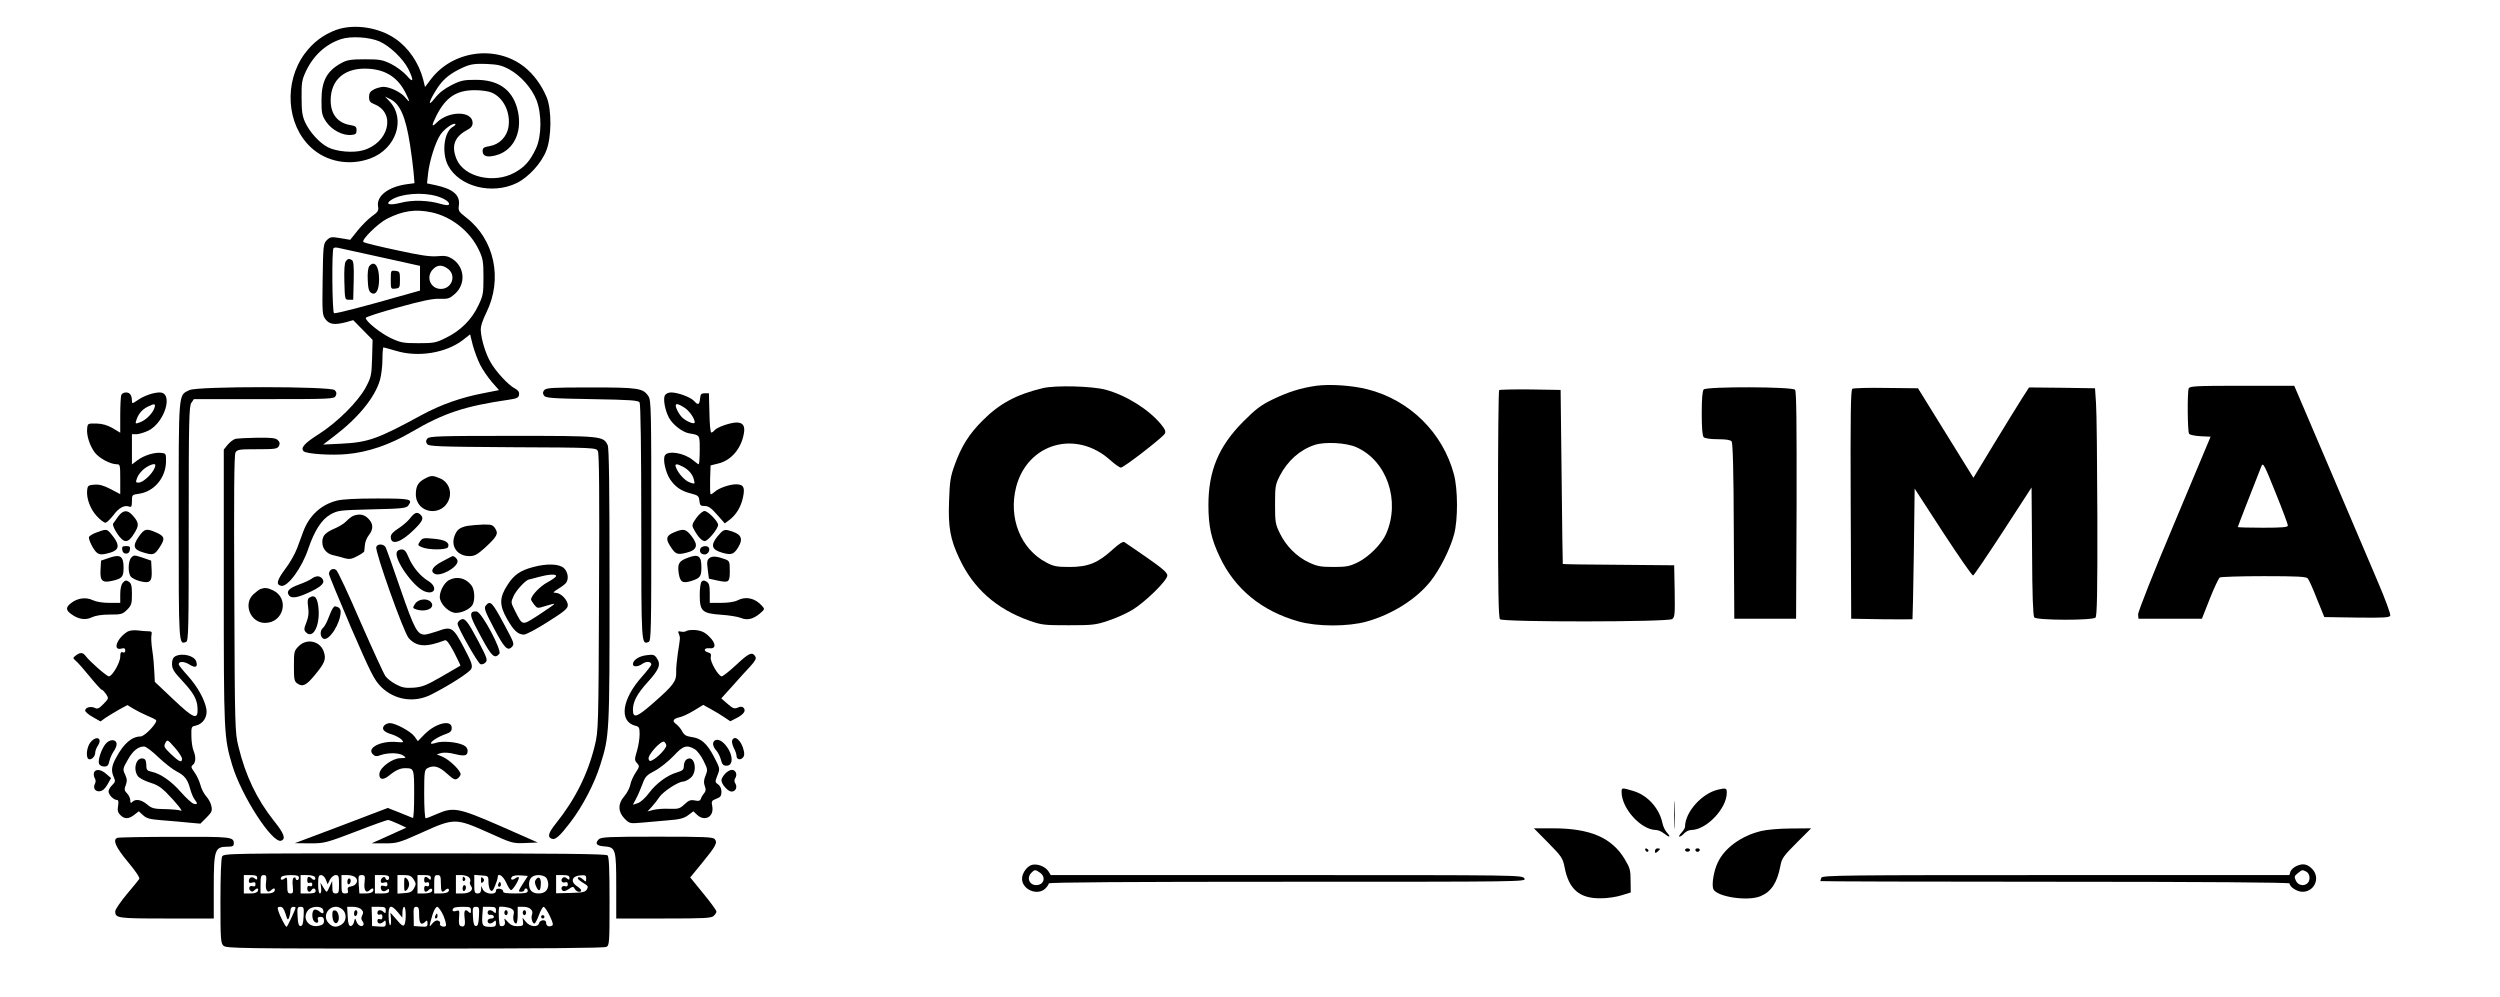 <?xml version="1.0" standalone="no"?>
<!DOCTYPE svg PUBLIC "-//W3C//DTD SVG 20010904//EN"
 "http://www.w3.org/TR/2001/REC-SVG-20010904/DTD/svg10.dtd">
<svg version="1.0" xmlns="http://www.w3.org/2000/svg"
 width="1497pt" height="597pt" viewBox="0 0 1497 597"
 preserveAspectRatio="xMidYMid meet">

<g transform="translate(0,597) scale(0.1,-0.1)"
fill="#000000" stroke="none">
<path d="M2013 5791 c-76 -28 -139 -75 -189 -143 -125 -171 -109 -423 37 -560
93 -87 231 -113 356 -67 155 57 215 236 115 343 l-27 28 33 -16 c58 -30 91
-105 117 -271 8 -49 17 -122 21 -161 l6 -71 -46 -6 c-113 -16 -184 -72 -172
-135 4 -23 -1 -32 -37 -57 -23 -17 -62 -56 -86 -86 l-44 -55 -59 10 c-54 9
-60 8 -81 -12 -21 -22 -22 -31 -25 -235 -3 -204 -2 -214 18 -240 24 -30 53
-34 123 -16 l42 12 58 -59 58 -59 -3 -110 c-3 -103 -6 -114 -38 -175 -46 -85
-170 -209 -282 -280 -85 -54 -110 -82 -90 -102 16 -16 166 -26 260 -17 124 11
256 56 382 130 200 117 322 157 590 196 46 7 56 12 58 30 2 16 -5 26 -25 37
-38 19 -113 100 -145 156 -29 49 -56 135 -59 190 -2 24 9 59 34 110 98 200 48
436 -121 567 -46 36 -49 40 -44 76 7 59 -36 96 -139 118 l-52 11 6 57 c8 75
43 187 73 233 22 35 80 76 91 65 2 -3 -4 -10 -15 -16 -53 -29 -69 -155 -29
-232 67 -127 263 -177 411 -105 71 35 148 119 177 194 32 79 33 243 3 318 -30
73 -78 139 -135 184 -169 133 -429 98 -560 -76 l-34 -45 -11 45 c-26 99 -87
190 -168 245 -99 68 -247 90 -353 52z m259 -69 c63 -28 141 -103 173 -165 35
-72 31 -88 -10 -39 -20 22 -61 53 -93 69 -51 25 -68 28 -157 28 -83 0 -107 -4
-140 -22 -87 -47 -120 -107 -120 -224 0 -77 3 -90 28 -128 33 -49 99 -84 150
-79 27 2 32 7 32 28 0 21 -6 26 -37 31 -75 12 -118 65 -118 147 0 129 89 201
233 190 102 -8 171 -55 216 -145 27 -54 27 -63 -1 -28 -25 32 -91 64 -131 65
-15 0 -41 -7 -57 -15 -23 -12 -30 -22 -30 -46 0 -25 6 -33 34 -44 129 -54 83
-232 -70 -275 -59 -17 -159 -8 -210 18 -51 26 -109 90 -137 150 -17 38 -21 67
-21 147 -1 88 2 107 25 156 45 97 120 165 212 195 58 19 170 12 229 -14z m777
-167 c69 -38 134 -111 163 -183 33 -85 32 -217 -3 -292 -35 -74 -67 -110 -128
-144 -125 -68 -303 -26 -347 81 -33 79 -13 134 64 175 23 12 32 24 32 42 0 73
-143 74 -215 2 -32 -32 -32 -19 -1 43 56 109 119 151 229 151 37 0 82 -6 100
-14 71 -29 115 -118 102 -205 -9 -59 -54 -106 -113 -116 -35 -6 -42 -10 -42
-30 0 -31 27 -39 80 -25 112 30 165 152 125 288 -33 109 -114 164 -245 164
-71 0 -89 -3 -145 -31 -45 -23 -76 -47 -101 -79 -44 -57 -38 -23 8 50 34 55
73 90 132 120 65 33 86 38 171 35 66 -3 89 -8 134 -32z m-432 -760 c49 -15 82
-39 69 -52 -3 -3 -24 -1 -47 6 -73 22 -169 25 -238 7 -70 -18 -98 -9 -58 17
58 38 186 48 274 22z m-35 -96 c121 -25 234 -115 286 -227 24 -50 27 -69 27
-162 0 -97 -2 -110 -31 -170 -39 -83 -106 -150 -192 -192 -62 -31 -74 -33
-167 -33 -91 0 -106 3 -166 31 -62 30 -149 100 -149 120 0 6 87 34 193 63 143
40 206 53 249 52 52 -2 60 1 94 31 65 60 56 162 -19 209 -26 16 -43 19 -87 15
-42 -4 -100 4 -245 36 -104 22 -194 44 -199 49 -14 12 88 112 141 139 95 48
170 59 265 39z m-302 -269 l235 -52 0 -74 0 -74 -50 -14 c-301 -86 -457 -126
-465 -121 -11 7 -14 377 -3 389 4 4 17 5 28 2 11 -2 126 -28 255 -56z m404
-71 c50 -40 21 -119 -44 -119 -62 0 -92 71 -48 117 27 29 57 29 92 2z m191
-573 c15 -30 47 -76 70 -103 l43 -49 -91 -18 c-133 -25 -258 -69 -372 -131
-266 -145 -321 -164 -485 -172 l-105 -5 68 52 c141 107 242 230 272 334 8 27
15 83 15 123 0 40 3 73 6 73 3 0 37 -10 76 -21 132 -40 298 -13 400 65 l43 34
16 -65 c10 -35 29 -88 44 -117z"/>
<path d="M2071 4406 c-8 -9 -11 -51 -9 -122 3 -109 3 -109 28 -109 l25 0 3
114 c2 85 -1 117 -10 123 -18 11 -24 10 -37 -6z"/>
<path d="M2211 4376 c-7 -9 -11 -41 -9 -82 2 -52 7 -69 21 -78 28 -17 47 17
47 82 0 79 -28 116 -59 78z"/>
<path d="M2340 4295 c0 -56 0 -56 28 -53 25 3 27 6 27 53 0 47 -2 50 -27 53
-28 3 -28 3 -28 -53z"/>
<path d="M7882 3660 c-92 -13 -166 -36 -262 -82 -70 -34 -100 -57 -175 -132
-148 -149 -209 -295 -209 -501 0 -126 17 -203 68 -310 91 -193 252 -324 471
-386 112 -32 297 -32 408 -1 153 43 296 133 382 240 56 70 119 195 142 282 24
88 23 271 -1 360 -67 250 -265 445 -518 509 -91 23 -223 32 -306 21z m240
-368 c183 -81 265 -321 178 -519 -27 -61 -104 -138 -169 -170 -49 -24 -68 -28
-146 -28 -77 0 -98 4 -147 27 -73 34 -137 98 -174 174 -27 55 -29 67 -29 174
0 106 2 119 28 170 47 91 121 157 210 186 61 20 190 13 249 -14z"/>
<path d="M6245 3646 c-159 -38 -261 -93 -363 -196 -79 -79 -125 -152 -165
-263 -26 -71 -30 -100 -34 -217 -6 -156 7 -229 61 -343 84 -181 223 -304 421
-374 74 -26 91 -27 235 -27 141 0 162 2 235 27 44 14 109 43 144 64 78 47 211
177 211 207 0 17 -30 43 -122 107 -68 47 -129 89 -136 93 -8 5 -33 -12 -70
-45 -87 -80 -147 -104 -257 -104 -78 0 -97 4 -140 27 -154 81 -228 267 -180
453 69 262 359 344 564 159 27 -24 55 -44 63 -44 17 0 246 177 262 202 8 13 4
25 -20 55 -72 89 -208 175 -332 209 -80 22 -300 28 -377 10z"/>
<path d="M13106 3644 c-9 -23 -7 -257 2 -271 4 -7 35 -13 68 -15 l61 -3 -218
-520 c-125 -296 -218 -531 -216 -545 l2 -25 190 0 190 0 47 119 c26 66 53 123
60 128 7 4 126 8 264 8 204 0 254 -3 263 -14 7 -8 32 -63 55 -123 l44 -108
195 -3 c162 -2 196 0 200 12 3 8 -31 101 -77 208 -45 106 -176 412 -290 681
l-208 487 -313 0 c-276 0 -314 -2 -319 -16z m594 -821 c0 -10 -35 -13 -150
-13 -82 0 -150 2 -150 4 0 4 82 214 142 366 9 22 18 5 84 -160 41 -101 74
-190 74 -197z"/>
<path d="M1134 3634 c-67 -33 -64 4 -64 -782 0 -749 0 -743 44 -726 15 6 16
69 16 708 0 619 2 704 16 724 l15 22 419 0 c404 0 420 1 430 19 7 15 6 23 -6
35 -23 23 -823 24 -870 0z"/>
<path d="M3259 3634 c-9 -11 -10 -20 -2 -32 9 -15 43 -18 287 -22 231 -4 278
-7 286 -20 6 -9 10 -292 10 -716 0 -741 0 -735 44 -718 15 6 16 70 16 725 0
661 -1 722 -17 746 -32 49 -60 53 -346 53 -229 0 -266 -2 -278 -16z"/>
<path d="M10202 3638 c-8 -8 -12 -54 -12 -143 0 -89 4 -135 12 -143 7 -7 41
-12 84 -12 48 0 75 -4 83 -13 7 -10 12 -171 13 -538 l3 -524 185 0 185 0 3
679 c1 493 -1 683 -9 692 -16 19 -529 20 -547 2z"/>
<path d="M11092 3642 c-10 -7 -12 -152 -10 -693 l3 -684 183 -3 c100 -1 183
-1 184 0 1 2 5 178 8 392 l5 390 170 -262 c94 -143 174 -260 180 -258 5 1 86
121 180 265 l170 262 3 -382 c1 -262 6 -386 13 -396 15 -18 349 -19 367 -1 9
9 12 155 11 603 -1 324 -4 631 -8 680 l-6 90 -197 3 -198 2 -43 -67 c-24 -38
-99 -159 -167 -271 l-123 -203 -33 53 c-18 29 -93 150 -166 268 l-133 215
-190 2 c-105 2 -196 -1 -203 -5z"/>
<path d="M8977 3634 c-4 -4 -7 -312 -7 -684 0 -512 3 -679 12 -688 18 -18
1007 -17 1031 1 16 11 17 30 15 167 l-3 155 -332 3 c-183 1 -334 3 -335 5 -1
1 -4 236 -7 522 l-6 520 -181 3 c-99 1 -183 -1 -187 -4z"/>
<path d="M726 3604 c-3 -9 -6 -63 -6 -120 l0 -105 -45 27 c-32 18 -61 27 -98
28 -51 1 -52 0 -55 -29 -5 -41 15 -103 45 -144 27 -35 92 -70 131 -71 21 0 22
-3 22 -89 l0 -90 -57 30 c-42 22 -68 29 -97 27 -37 -3 -41 -6 -44 -32 -6 -49
19 -116 58 -157 20 -22 43 -39 51 -39 8 0 29 21 48 45 33 45 67 63 96 51 12
-4 15 3 15 33 0 37 1 39 40 44 91 12 161 93 164 190 1 51 0 52 -29 55 -40 5
-103 -15 -142 -44 l-33 -25 0 90 0 91 27 0 c15 0 47 10 71 21 99 49 153 229
68 229 -36 0 -92 -19 -130 -45 -33 -23 -36 -23 -36 -6 0 34 -12 51 -35 51 -13
0 -26 -7 -29 -16z m199 -76 c-10 -33 -53 -75 -87 -87 -27 -10 -29 -9 -22 12
12 38 34 64 67 81 43 21 50 20 42 -6z m5 -343 c0 -35 -68 -105 -101 -105 -17
0 -18 3 -6 33 7 17 28 42 47 55 31 21 60 29 60 17z"/>
<path d="M3981 3602 c-11 -21 1 -88 24 -132 22 -42 81 -88 122 -95 65 -11 63
-8 63 -100 0 -47 -3 -85 -6 -85 -3 0 -19 11 -35 25 -52 43 -151 60 -168 27
-13 -24 5 -103 32 -143 31 -45 67 -70 124 -84 43 -11 48 -15 51 -44 3 -27 7
-31 32 -31 22 0 39 -12 74 -52 l46 -52 27 20 c41 31 70 78 82 136 13 60 4 78
-43 78 -39 -1 -102 -23 -125 -44 -10 -9 -21 -16 -25 -16 -4 0 -5 39 -4 86 l3
87 48 12 c76 19 135 88 151 178 9 46 -5 67 -43 67 -37 0 -117 -28 -132 -46 -6
-8 -15 -14 -20 -14 -5 0 -10 53 -11 118 l-3 117 -25 0 c-21 0 -26 -5 -28 -32
-4 -38 -12 -41 -36 -14 -21 23 -97 51 -137 51 -17 0 -32 -7 -38 -18z m116 -72
c29 -18 63 -65 63 -89 0 -16 -54 7 -78 32 -11 12 -25 34 -31 50 -13 33 0 36
46 7z m-9 -354 c36 -19 59 -45 67 -78 7 -27 7 -28 -24 -17 -31 11 -71 55 -84
92 -8 21 5 22 41 3z"/>
<path d="M2559 3344 c-9 -11 -10 -20 -2 -32 9 -15 56 -17 511 -20 493 -2 502
-3 512 -23 8 -14 10 -263 7 -847 -3 -804 -4 -829 -25 -915 -41 -170 -118 -324
-231 -465 -48 -60 -55 -84 -26 -95 20 -8 49 18 112 101 73 96 143 231 177 340
56 177 56 186 56 1073 0 590 -3 825 -11 843 -26 55 -33 56 -572 56 -439 0
-496 -2 -508 -16z"/>
<path d="M1413 3343 c-12 -2 -34 -18 -48 -34 l-25 -31 0 -822 c0 -877 1 -901
50 -1066 55 -185 242 -474 294 -454 29 11 17 43 -44 119 -103 130 -170 271
-212 444 -21 83 -22 114 -25 913 -3 586 -1 833 7 848 10 18 20 20 130 20 108
0 120 2 130 19 7 15 6 23 -6 35 -12 13 -37 16 -122 15 -59 -1 -117 -4 -129 -6z"/>
<path d="M2546 3105 c-42 -22 -55 -44 -56 -93 -1 -119 162 -142 200 -28 16 49
-8 102 -54 121 -44 19 -54 19 -90 0z"/>
<path d="M2016 2972 c-94 -24 -165 -90 -200 -185 -9 -23 -25 -68 -37 -100 -12
-32 -43 -88 -71 -124 -50 -67 -57 -95 -24 -101 39 -8 124 108 162 222 37 109
80 176 134 206 43 24 54 25 248 30 183 4 205 7 217 23 28 39 13 42 -186 42
-125 0 -209 -4 -243 -13z"/>
<path d="M708 2878 c-13 -18 -27 -38 -31 -44 -4 -6 7 -32 24 -58 41 -61 65
-61 102 -1 31 49 30 65 -8 108 -32 36 -57 34 -87 -5z"/>
<path d="M4170 2869 c-25 -35 -28 -45 -18 -63 24 -47 50 -76 68 -76 19 0 80
74 80 97 0 21 -61 83 -81 83 -11 0 -32 -18 -49 -41z"/>
<path d="M2456 2867 c-14 -18 -45 -45 -70 -61 -32 -20 -46 -36 -46 -51 0 -54
62 -34 142 46 50 50 57 66 36 87 -19 19 -35 14 -62 -21z"/>
<path d="M2115 2881 c-11 -5 -29 -19 -40 -31 -11 -12 -40 -31 -65 -42 -63 -27
-80 -45 -80 -85 0 -39 27 -70 67 -78 16 -3 44 -11 64 -17 30 -8 42 -7 77 11
23 12 42 25 43 29 1 4 2 21 4 39 1 17 12 44 24 59 28 35 27 69 -4 99 -24 25
-54 30 -90 16z"/>
<path d="M2798 2821 c-47 -10 -64 -24 -78 -65 -20 -63 22 -116 91 -116 31 0
47 9 94 51 72 67 81 83 60 115 -14 21 -22 24 -73 23 -31 -1 -74 -5 -94 -8z"/>
<path d="M582 2783 c-24 -8 -46 -21 -49 -29 -3 -8 7 -34 21 -59 29 -49 42 -53
107 -34 50 15 56 42 22 89 -43 56 -40 55 -101 33z"/>
<path d="M830 2755 c-37 -54 -31 -76 28 -93 59 -18 67 -15 96 28 36 54 33 68
-16 90 -62 28 -73 25 -108 -25z"/>
<path d="M4038 2783 c-47 -19 -53 -37 -28 -78 34 -54 43 -59 99 -45 66 16 75
45 31 101 -34 42 -46 45 -102 22z"/>
<path d="M4297 2759 c-44 -54 -36 -81 29 -99 53 -15 68 -10 94 32 34 56 18 83
-61 103 -22 5 -32 0 -62 -36z"/>
<path d="M2515 2728 c-15 -22 -14 -24 12 -35 40 -17 149 -17 156 1 11 27 -17
44 -85 50 -62 6 -68 5 -83 -16z"/>
<path d="M2253 2695 c-9 -25 165 -515 195 -547 48 -52 104 -55 216 -12 10 4
26 -18 55 -72 22 -43 39 -79 38 -80 -1 0 -51 -30 -112 -65 -95 -55 -118 -63
-170 -67 -49 -3 -68 1 -104 20 -25 13 -53 35 -63 49 -10 14 -77 160 -149 324
-71 165 -137 306 -146 312 -19 14 -43 1 -43 -24 0 -8 60 -152 132 -321 119
-274 138 -312 179 -354 80 -80 199 -99 301 -47 109 55 230 133 240 154 9 20 2
39 -43 125 -65 124 -76 131 -157 101 -33 -11 -68 -21 -79 -21 -44 0 -62 33
-144 270 -44 129 -85 243 -90 253 -12 21 -48 22 -56 2z"/>
<path d="M732 2678 c2 -15 10 -23 23 -23 13 0 21 8 23 23 3 18 -1 22 -23 22
-22 0 -26 -4 -23 -22z"/>
<path d="M4194 2685 c-8 -19 3 -35 26 -35 19 0 34 25 24 41 -8 14 -44 10 -50
-6z"/>
<path d="M2376 2664 c-17 -44 98 -206 164 -234 63 -26 84 23 26 60 -49 29 -95
85 -119 142 -15 37 -25 48 -42 48 -13 0 -26 -7 -29 -16z"/>
<path d="M655 2630 l-50 -17 -3 -54 c-4 -67 10 -81 70 -67 59 13 68 24 68 78
0 69 -19 83 -85 60z"/>
<path d="M786 2631 c-19 -21 -21 -91 -3 -113 6 -9 31 -22 55 -28 61 -16 74 -3
70 68 l-3 55 -52 18 c-49 16 -52 16 -67 0z"/>
<path d="M4121 2631 c-56 -20 -65 -36 -57 -93 8 -54 24 -63 75 -47 54 17 61
27 61 83 0 67 -18 80 -79 57z"/>
<path d="M2648 2608 c-56 -29 -74 -57 -47 -73 33 -21 139 36 139 75 0 14 -24
35 -33 29 -1 -1 -28 -14 -59 -31z"/>
<path d="M4248 2628 c-14 -11 -16 -23 -10 -68 l7 -55 50 -11 c70 -15 75 -11
75 57 0 56 -2 60 -27 70 -49 18 -78 21 -95 7z"/>
<path d="M3191 2574 c-76 -20 -114 -47 -151 -105 -50 -76 -51 -122 -5 -203 40
-71 66 -96 103 -96 12 0 76 34 142 76 100 63 120 80 120 100 0 31 -42 74 -72
74 -20 1 -17 4 16 25 21 13 43 29 47 37 16 24 9 64 -14 86 -28 26 -102 29
-186 6z m139 -53 c0 -6 -23 -22 -52 -38 -45 -24 -98 -80 -98 -103 0 -4 9 -18
19 -31 19 -23 19 -23 70 -7 28 9 51 14 51 12 0 -3 -42 -32 -92 -65 -105 -67
-97 -69 -145 25 -24 48 -25 49 -7 88 16 35 74 97 92 98 4 1 30 7 57 15 59 16
105 19 105 6z"/>
<path d="M1865 2504 c-11 -8 -45 -24 -77 -35 -60 -22 -76 -42 -56 -66 16 -19
56 -11 134 27 65 32 82 53 63 76 -15 18 -39 17 -64 -2z"/>
<path d="M2690 2497 c-33 -16 -64 -80 -55 -114 10 -40 58 -83 95 -83 38 0 86
24 100 49 16 30 12 94 -8 117 -34 43 -85 55 -132 31z"/>
<path d="M736 2481 c-10 -11 -16 -36 -16 -69 l0 -52 -65 0 c-39 0 -78 6 -99
16 -41 20 -92 13 -130 -17 -34 -26 -33 -43 3 -68 42 -30 84 -36 122 -17 21 10
58 16 106 16 69 0 77 2 104 29 26 26 29 36 29 93 0 51 -4 65 -19 75 -15 10
-22 9 -35 -6z"/>
<path d="M4201 2487 c-6 -6 -11 -41 -11 -78 0 -99 14 -112 127 -120 48 -3 102
-12 119 -19 38 -16 73 -8 114 26 30 26 30 27 13 46 -42 47 -97 59 -147 33 -17
-9 -56 -15 -97 -15 l-69 0 0 58 c0 45 -4 60 -19 69 -14 9 -21 9 -30 0z"/>
<path d="M1560 2443 c-8 -3 -27 -17 -42 -31 -64 -59 -18 -172 69 -172 112 0
148 147 48 195 -34 16 -49 17 -75 8z"/>
<path d="M1852 2391 c-10 -6 -12 -21 -7 -55 5 -34 3 -59 -10 -92 -16 -41 -16
-47 -2 -61 40 -40 81 35 75 135 -5 72 -22 95 -56 73z"/>
<path d="M2486 2355 c-15 -23 -15 -26 0 -32 60 -23 124 5 95 41 -22 26 -76 20
-95 -9z"/>
<path d="M2909 2344 c-12 -14 -6 -32 46 -131 64 -122 83 -143 109 -118 18 19
17 21 -52 149 -65 121 -77 132 -103 100z"/>
<path d="M1993 2328 c-5 -7 -17 -34 -27 -60 -9 -25 -24 -52 -32 -58 -20 -17
-18 -56 4 -65 34 -13 102 94 102 163 0 11 -7 23 -16 26 -21 8 -20 8 -31 -6z"/>
<path d="M2827 2304 c-14 -15 -6 -38 55 -150 62 -115 80 -132 108 -99 17 20
-105 249 -135 253 -12 2 -24 0 -28 -4z"/>
<path d="M2758 2259 c-10 -6 -18 -16 -18 -24 0 -23 121 -236 137 -242 8 -3 22
1 30 10 14 14 10 26 -41 124 -67 126 -83 146 -108 132z"/>
<path d="M764 2188 c-63 -38 -92 -115 -38 -102 18 5 24 2 24 -11 0 -11 -5 -15
-15 -11 -11 4 -15 -2 -15 -26 0 -35 -48 -118 -68 -118 -13 0 -115 89 -140 123
-16 21 -32 22 -58 2 -19 -15 -19 -15 1 -33 11 -9 49 -52 83 -94 35 -43 67 -78
71 -78 5 0 16 -12 26 -26 17 -26 16 -27 -16 -60 -26 -27 -36 -31 -51 -23 -23
12 -58 3 -58 -16 0 -7 21 -25 46 -39 l46 -26 30 22 c17 11 53 33 81 49 l50 27
36 -22 c20 -12 56 -30 81 -41 25 -10 49 -22 54 -26 14 -12 -66 -98 -92 -99
-52 0 -101 -42 -145 -124 -30 -53 -33 -82 -15 -121 10 -22 8 -28 -10 -46 -12
-11 -22 -28 -22 -38 0 -20 30 -51 50 -51 9 0 11 -10 7 -36 -5 -27 -1 -40 14
-55 25 -25 50 -24 83 2 l27 21 25 -23 c22 -20 40 -25 117 -31 51 -4 122 -10
159 -14 l68 -6 36 36 c31 31 36 41 30 68 -3 18 -17 44 -30 58 -13 14 -30 45
-36 70 -7 25 -23 59 -36 76 -20 28 -22 34 -9 44 18 15 19 49 3 87 -6 15 -12
54 -12 85 -1 55 0 58 26 63 44 10 71 52 64 98 -10 58 -53 135 -112 201 -30 33
-54 63 -54 68 0 19 32 19 64 -1 36 -23 52 -16 41 18 -11 35 -84 53 -126 31
-13 -8 -19 -21 -19 -46 0 -28 10 -46 59 -98 71 -76 92 -114 94 -169 3 -71 -23
-61 -147 57 l-109 103 -3 59 c-1 32 -6 91 -12 129 -6 39 -8 80 -5 92 4 19 1
23 -18 23 -13 0 -42 2 -64 5 -23 3 -49 0 -61 -7z m326 -760 c0 -28 -16 -21
-66 26 -41 40 -45 46 -34 67 12 22 13 22 56 -27 24 -27 43 -57 44 -66z m-142
8 c37 -35 86 -73 109 -85 48 -24 67 -48 82 -106 6 -22 17 -49 25 -60 21 -27
20 -34 -4 -28 -11 3 -45 34 -76 69 -58 67 -124 112 -177 123 -27 6 -31 11 -31
41 -1 26 -6 36 -20 38 -40 8 -61 -62 -31 -105 9 -12 39 -28 70 -38 39 -11 68
-28 98 -58 63 -64 108 -120 89 -111 -9 4 -51 8 -93 9 -67 1 -80 4 -108 28 -35
29 -69 35 -89 15 -9 -9 -12 -7 -12 10 0 12 -9 31 -19 41 -17 17 -18 24 -8 50
9 24 8 37 -4 63 -15 32 -14 35 16 88 30 54 62 80 98 80 11 0 49 -29 85 -64z"/>
<path d="M4111 2192 c-7 -5 -22 -7 -34 -4 -17 4 -19 2 -12 -14 9 -23 9 -20 -6
-114 -6 -41 -11 -93 -10 -115 2 -54 -16 -78 -132 -180 -103 -91 -127 -100
-127 -45 0 49 26 97 89 166 67 74 80 105 55 141 -14 22 -21 25 -60 20 -46 -5
-84 -29 -84 -54 0 -18 31 -17 58 3 23 16 52 13 52 -5 0 -6 -25 -38 -55 -72
-122 -136 -140 -270 -40 -295 22 -5 25 -11 25 -51 0 -25 -7 -70 -16 -100 -15
-50 -15 -56 1 -73 15 -17 15 -21 -9 -57 -14 -21 -29 -54 -32 -73 -4 -19 -20
-50 -36 -68 -39 -45 -38 -93 2 -134 30 -30 32 -30 103 -24 40 4 111 10 159 14
68 5 93 12 118 30 l32 24 22 -21 c46 -43 103 -12 91 51 -6 30 -4 34 24 45 25
9 31 17 31 42 0 18 -7 35 -20 44 -19 13 -19 16 -4 54 16 41 16 41 -21 112 -42
80 -77 111 -136 118 -31 5 -43 12 -54 34 -8 15 -24 34 -36 43 -26 18 -19 32
20 41 16 3 55 21 86 40 l56 34 47 -26 c26 -14 62 -36 81 -49 l34 -23 39 20
c42 22 57 44 40 61 -8 8 -18 8 -34 1 -20 -9 -29 -6 -61 22 l-38 33 66 73 c36
41 84 94 107 118 31 34 38 48 31 60 -19 30 -38 21 -113 -49 -41 -38 -81 -70
-88 -70 -20 0 -72 90 -66 115 4 17 0 24 -15 28 -31 8 -26 29 7 25 41 -5 41 30
-2 71 -25 25 -46 34 -78 38 -23 2 -49 0 -57 -5z m-121 -686 c-1 -16 -40 -60
-72 -81 -25 -15 -28 -16 -34 -1 -9 23 77 117 94 104 6 -6 12 -16 12 -22z m170
-22 c15 -9 39 -41 53 -70 25 -50 25 -55 12 -88 -11 -26 -12 -42 -5 -62 8 -20
7 -31 -3 -43 -8 -9 -17 -24 -20 -33 -5 -14 -13 -16 -37 -11 -25 5 -37 0 -61
-23 -28 -26 -36 -29 -92 -27 -34 2 -77 -2 -96 -7 l-34 -9 25 27 c14 15 35 42
47 60 23 33 113 92 142 92 9 0 28 9 43 21 47 37 26 143 -22 112 -10 -6 -17
-23 -17 -38 0 -24 -6 -29 -41 -40 -59 -17 -126 -67 -168 -124 -21 -28 -49 -54
-66 -60 l-30 -10 19 37 c11 20 28 60 38 87 16 44 25 54 75 80 32 17 81 57 111
88 57 62 79 69 127 41z"/>
<path d="M1789 2101 c-28 -28 -29 -33 -29 -120 0 -79 2 -92 21 -104 31 -22 54
-11 105 52 59 71 68 94 53 138 -21 64 -101 83 -150 34z"/>
<path d="M2300 1625 c-17 -21 -1 -39 48 -53 21 -7 46 -20 56 -30 16 -18 15
-19 -31 -15 -93 8 -178 -36 -141 -73 14 -14 22 -15 49 -5 45 15 111 14 135 -4
18 -13 17 -14 -18 -15 -47 0 -122 -54 -126 -92 -4 -36 21 -42 55 -14 39 32 68
46 97 46 56 0 56 0 56 -157 0 -80 -3 -143 -8 -141 -4 2 -39 16 -79 32 l-71 28
-278 -106 -279 -105 90 -1 c88 0 95 2 274 70 100 39 188 70 194 70 7 0 34 -11
61 -23 l49 -23 -104 -47 -104 -47 79 0 c75 0 84 3 223 65 193 87 201 87 396 0
143 -65 148 -66 222 -63 l75 3 -222 98 c-255 111 -283 116 -384 72 -31 -14
-60 -25 -65 -25 -5 0 -9 65 -9 145 0 132 2 145 19 155 38 20 70 11 117 -32 37
-34 49 -40 62 -31 9 5 18 17 20 25 4 20 -64 87 -107 106 l-36 15 28 8 c17 4
49 2 79 -6 61 -15 78 -11 78 19 0 15 -9 27 -27 35 -41 19 -126 25 -162 13 -17
-6 -31 -7 -31 -3 0 12 45 40 88 55 29 10 37 18 37 37 0 52 -94 30 -161 -36
l-42 -43 -20 28 c-23 31 -114 80 -148 80 -12 0 -27 -7 -34 -15z"/>
<path d="M541 1524 c-22 -28 -28 -88 -11 -99 15 -9 40 14 40 37 0 10 7 30 16
43 30 46 -10 63 -45 19z"/>
<path d="M4384 1536 c-3 -8 2 -28 10 -45 9 -16 16 -37 16 -45 0 -22 19 -30 36
-15 10 9 13 21 8 43 -13 61 -56 99 -70 62z"/>
<path d="M631 1514 c-25 -32 -46 -97 -38 -118 4 -9 17 -16 31 -16 19 0 26 7
31 33 4 17 16 44 27 60 11 15 18 35 16 45 -5 28 -43 26 -67 -4z"/>
<path d="M4277 1533 c-13 -12 -7 -36 12 -57 11 -12 23 -37 28 -56 7 -28 14
-35 34 -35 43 0 39 70 -7 124 -24 29 -52 39 -67 24z"/>
<path d="M563 1344 c-3 -9 -1 -24 4 -33 7 -11 7 -23 2 -33 -14 -26 0 -49 28
-46 17 2 32 15 47 41 l21 38 -28 24 c-32 29 -65 32 -74 9z"/>
<path d="M4342 1337 c-12 -13 -22 -30 -22 -39 0 -24 39 -68 61 -68 24 0 36 27
22 49 -7 11 -7 21 0 32 14 22 2 49 -21 49 -10 0 -28 -10 -40 -23z"/>
<path d="M9710 1228 c0 -99 116 -227 206 -228 12 0 33 -9 47 -20 34 -27 45
-25 20 3 -12 12 -24 38 -28 57 -19 91 -90 169 -176 194 -67 20 -69 20 -69 -6z"/>
<path d="M10285 1241 c-97 -24 -195 -135 -195 -222 0 -7 -10 -23 -22 -36 -12
-13 -17 -23 -11 -23 5 0 18 9 28 20 10 11 29 20 42 20 90 0 213 128 213 223 0
28 -5 30 -55 18z"/>
<path d="M10024 1090 c0 -74 1 -105 3 -67 2 37 2 97 0 135 -2 37 -3 6 -3 -68z"/>
<path d="M9271 923 c81 -82 87 -92 98 -147 25 -131 89 -187 217 -185 38 0 94
8 124 18 l55 17 -1 71 c0 62 -4 77 -35 128 -77 129 -207 185 -429 185 l-115 0
86 -87z"/>
<path d="M10546 994 c-119 -29 -219 -101 -260 -189 -24 -49 -37 -131 -27 -158
18 -47 208 -76 284 -43 64 27 99 81 118 181 8 45 19 60 97 138 l87 87 -120 -1
c-66 0 -146 -7 -179 -15z"/>
<path d="M703 953 c-30 -11 -11 -55 62 -143 47 -56 73 -95 69 -103 -4 -6 -38
-49 -76 -93 -37 -45 -68 -90 -68 -101 0 -41 12 -43 307 -43 l283 0 0 186 c0
226 6 244 83 244 29 0 37 4 37 18 0 41 -11 42 -354 41 -182 0 -337 -3 -343 -6z"/>
<path d="M3585 944 c-24 -25 -13 -39 33 -42 69 -5 72 -16 72 -239 l0 -193 284
0 c245 0 287 2 300 16 9 8 16 20 16 26 0 6 -35 55 -79 108 l-78 96 69 84 c84
103 96 124 78 145 -11 13 -59 15 -346 15 -293 0 -334 -2 -349 -16z"/>
<path d="M9852 881 c4 -13 18 -16 19 -4 0 4 -5 9 -11 12 -7 2 -11 -2 -8 -8z"/>
<path d="M9910 874 c0 -14 3 -14 15 -4 8 7 15 14 15 16 0 2 -7 4 -15 4 -8 0
-15 -7 -15 -16z"/>
<path d="M10090 880 c0 -5 7 -10 15 -10 8 0 15 5 15 10 0 6 -7 10 -15 10 -8 0
-15 -4 -15 -10z"/>
<path d="M10152 879 c2 -6 8 -10 13 -10 5 0 11 4 13 10 2 6 -4 11 -13 11 -9 0
-15 -5 -13 -11z"/>
<path d="M1330 841 c-6 -12 -10 -116 -10 -269 0 -228 2 -250 18 -265 17 -16
111 -17 1146 -17 758 0 1134 3 1147 10 18 10 19 24 19 273 0 191 -3 266 -12
275 -9 9 -279 12 -1155 12 -1119 0 -1143 0 -1153 -19z m210 -127 c0 -13 -3
-14 -15 -4 -17 14 -35 5 -35 -16 0 -11 6 -13 20 -9 15 5 20 2 20 -10 0 -11 -5
-15 -15 -12 -19 8 -31 -11 -16 -26 8 -8 14 -8 23 1 17 17 29 15 22 -3 -4 -10
-20 -15 -45 -15 l-39 0 0 55 0 55 40 0 c30 0 40 -4 40 -16z m53 -28 c-6 -45 9
-68 30 -47 16 16 27 14 21 -4 -4 -10 -20 -15 -45 -15 l-39 0 0 55 c0 47 3 55
19 55 16 0 18 -6 14 -44z m197 29 c0 -8 -4 -15 -10 -15 -5 0 -10 5 -10 11 0 5
-5 7 -11 3 -7 -4 -9 -24 -6 -50 4 -38 2 -44 -14 -44 -16 0 -19 8 -19 51 0 45
-2 50 -15 39 -17 -14 -31 -8 -20 9 3 6 28 11 56 11 37 0 49 -4 49 -15z m95 4
c10 -16 -4 -24 -17 -11 -18 18 -28 15 -28 -9 0 -15 5 -19 15 -15 9 3 15 0 15
-10 0 -10 -6 -14 -15 -10 -10 4 -15 -1 -15 -14 0 -21 15 -27 25 -10 9 15 25
12 25 -5 0 -11 -12 -15 -45 -15 l-45 0 0 55 0 55 39 0 c22 0 43 -5 46 -11z
m66 -16 l11 -28 14 28 c8 15 23 27 34 27 18 0 20 -7 20 -55 0 -48 -2 -55 -20
-55 -16 0 -20 7 -20 38 l-1 37 -14 -32 c-8 -18 -16 -33 -19 -33 -3 0 -12 12
-21 28 l-16 27 4 -32 c2 -19 -1 -33 -7 -33 -7 0 -11 22 -11 55 0 46 3 55 18
55 10 0 22 -12 28 -27z m180 11 c17 -20 1 -48 -30 -52 -17 -3 -22 -9 -18 -23
4 -14 0 -19 -16 -19 -20 0 -22 5 -22 55 l0 55 36 0 c21 0 42 -7 50 -16z m52
-28 c-6 -45 9 -68 30 -47 16 16 27 14 21 -4 -4 -10 -20 -15 -44 -15 l-38 0 -4
55 c-3 51 -1 55 18 55 19 0 21 -4 17 -44z m147 29 c0 -18 -17 -20 -22 -3 -5
15 -28 1 -28 -18 0 -11 6 -13 20 -9 14 5 20 2 20 -10 0 -12 -6 -15 -20 -10
-14 4 -20 2 -20 -9 0 -21 18 -30 35 -16 12 10 15 9 15 -4 0 -12 -10 -16 -42
-16 l-43 0 0 55 0 55 43 0 c31 0 42 -4 42 -15z m147 -11 c15 -24 15 -29 2 -53
-12 -21 -23 -27 -57 -29 l-42 -3 0 55 0 56 40 0 c32 0 43 -5 57 -26z m103 9
c0 -13 -3 -14 -12 -5 -18 18 -28 15 -28 -8 0 -13 5 -18 15 -14 10 4 15 0 15
-11 0 -11 -5 -15 -15 -11 -10 4 -15 -1 -15 -14 0 -23 10 -26 28 -8 13 13 27 5
17 -11 -3 -6 -24 -11 -46 -11 l-39 0 0 55 0 55 40 0 c31 0 40 -4 40 -17z m60
-33 c0 -51 6 -60 28 -38 13 13 27 5 17 -11 -3 -6 -24 -11 -46 -11 l-39 0 0 55
c0 48 2 55 20 55 17 0 20 -7 20 -50z m170 35 c6 -8 9 -19 5 -25 -4 -6 -1 -17
5 -25 19 -23 -6 -45 -51 -45 l-39 0 0 55 0 55 34 0 c18 0 39 -7 46 -15z m115
-27 c0 -20 5 -42 12 -49 9 -9 15 -3 27 26 9 21 16 44 16 51 0 31 32 11 51 -31
11 -25 24 -45 29 -45 12 0 54 70 46 77 -3 3 -12 0 -21 -7 -18 -15 -34 -5 -18
11 6 6 29 9 52 7 l42 -3 -30 -47 c-28 -44 -29 -48 -11 -48 11 0 20 5 20 10 0
6 5 10 10 10 6 0 10 -7 10 -15 0 -12 -15 -15 -75 -15 -54 0 -74 3 -72 12 1 7
-8 14 -20 16 -16 2 -23 -2 -23 -12 0 -27 -64 -21 -78 7 l-11 22 0 -22 c-1 -16
-7 -23 -21 -23 -18 0 -20 7 -20 56 l0 55 43 -3 c41 -3 42 -4 42 -40z m345 27
c7 -8 13 -26 13 -40 0 -36 -21 -55 -58 -55 -37 0 -57 19 -57 55 0 36 20 55 57
55 18 0 38 -7 45 -15z m140 -1 c0 -14 -3 -14 -15 -4 -11 9 -19 10 -27 2 -14
-14 -1 -33 17 -25 10 3 15 -1 15 -12 0 -11 -5 -15 -15 -12 -18 7 -31 -11 -17
-25 7 -7 19 -4 37 8 25 17 28 17 37 1 9 -18 38 -24 38 -8 0 5 -12 16 -26 25
-39 26 -30 60 19 64 32 3 37 1 37 -19 0 -21 -1 -22 -20 -4 -11 10 -23 15 -28
11 -7 -7 3 -17 45 -42 14 -10 16 -16 7 -30 -9 -16 -26 -19 -98 -21 l-86 -2 0
54 0 55 40 0 c30 0 40 -4 40 -16z m-1700 -216 c11 -37 14 -40 21 -23 4 11 8
30 8 43 1 13 7 22 16 22 8 0 15 -2 15 -5 0 -10 -49 -115 -54 -115 -7 0 -41 66
-50 98 -6 17 -3 22 12 22 14 0 22 -12 32 -42z m108 -15 c-2 -44 -7 -58 -18
-58 -11 0 -16 14 -18 58 -3 52 -1 57 18 57 19 0 21 -5 18 -57z m116 41 c9 -24
-1 -30 -21 -12 -10 9 -24 13 -30 11 -17 -6 -17 -58 0 -72 16 -13 28 -5 20 15
-3 9 2 14 16 14 15 0 21 -6 21 -24 0 -18 -7 -25 -32 -30 -63 -13 -103 50 -61
96 21 23 78 24 87 2z m118 -1 c25 -23 23 -68 -4 -87 -30 -21 -54 -20 -78 4
-55 55 24 136 82 83z m112 1 c12 -12 13 -20 5 -35 -7 -15 -7 -24 1 -34 7 -8 9
-19 6 -24 -10 -15 -34 -2 -42 22 -7 21 -8 21 -14 -3 -3 -14 -12 -25 -20 -25
-11 0 -16 15 -18 58 l-3 57 35 0 c19 0 42 -7 50 -16z m146 -6 c0 -17 -3 -19
-12 -10 -17 17 -38 15 -38 -4 0 -10 6 -14 15 -10 10 4 15 -1 15 -14 0 -13 -5
-18 -15 -14 -9 4 -15 0 -15 -10 0 -19 21 -21 38 -4 9 9 12 7 12 -11 0 -20 -4
-22 -41 -19 l-41 3 -1 58 -2 57 42 0 c38 0 43 -3 43 -22z m72 -10 l27 -33 1
33 c0 17 5 32 10 32 12 0 13 -90 1 -108 -6 -10 -18 -3 -45 30 l-38 43 3 -37
c2 -21 0 -38 -5 -38 -4 0 -9 25 -9 55 -2 66 14 72 55 23z m128 -18 c0 -51 12
-64 38 -38 9 9 12 7 12 -11 0 -20 -4 -22 -41 -19 l-41 3 -1 58 c-2 48 1 57 15
57 15 0 18 -9 18 -50z m145 -2 c12 -29 19 -57 15 -62 -11 -12 -43 1 -35 14 3
6 -1 13 -11 17 -11 4 -23 -2 -36 -18 -20 -26 -20 -21 2 54 8 26 20 47 28 47 7
0 24 -24 37 -52z m165 30 c0 -17 -3 -19 -12 -10 -23 23 -31 12 -26 -33 6 -47
0 -59 -24 -50 -9 4 -12 19 -9 51 3 43 2 46 -18 39 -20 -6 -28 4 -14 18 3 4 28
7 55 7 43 0 48 -2 48 -22z m48 -35 c-2 -44 -7 -58 -18 -58 -11 0 -16 14 -18
58 -3 52 -1 57 18 57 19 0 21 -5 18 -57z m102 35 c0 -17 -3 -19 -12 -10 -17
17 -38 15 -38 -3 0 -9 7 -15 16 -13 10 2 19 -3 21 -9 3 -8 -4 -13 -16 -13 -12
0 -21 -6 -21 -15 0 -18 21 -20 38 -3 9 9 12 7 12 -10 0 -18 -6 -22 -29 -22
-52 0 -56 6 -53 65 l4 55 39 0 c34 0 39 -3 39 -22z m92 11 c14 -8 18 -17 14
-34 -7 -26 1 -55 15 -55 5 0 9 23 9 50 l0 50 34 0 c38 0 61 -21 52 -46 -8 -20
2 -54 14 -54 5 0 17 23 27 50 10 28 23 50 28 50 6 0 23 -25 37 -54 21 -45 23
-56 11 -60 -19 -8 -33 1 -33 20 0 20 -37 17 -42 -4 -7 -27 -55 -22 -79 8 l-20
25 3 -25 c3 -22 -1 -25 -32 -26 -26 0 -41 6 -59 25 -22 25 -23 25 -18 4 5 -21
-8 -34 -28 -27 -7 3 -12 87 -6 112 2 7 55 1 73 -9z"/>
<path d="M2080 689 c0 -11 5 -17 10 -14 6 3 10 13 10 21 0 8 -4 14 -10 14 -5
0 -10 -9 -10 -21z"/>
<path d="M2420 675 c0 -41 2 -46 15 -35 8 7 15 23 15 35 0 12 -7 28 -15 35
-13 11 -15 6 -15 -35z"/>
<path d="M2770 704 c0 -8 5 -12 10 -9 6 4 8 11 5 16 -9 14 -15 11 -15 -7z"/>
<path d="M2770 649 c0 -11 5 -17 10 -14 6 3 10 13 10 21 0 8 -4 14 -10 14 -5
0 -10 -9 -10 -21z"/>
<path d="M2880 700 c0 -19 3 -21 12 -12 9 9 9 15 0 24 -9 9 -12 7 -12 -12z"/>
<path d="M2986 681 c-4 -7 -5 -15 -2 -18 9 -9 19 4 14 18 -4 11 -6 11 -12 0z"/>
<path d="M3211 706 c-10 -12 -10 -22 -2 -41 16 -36 26 -35 29 4 4 40 -10 58
-27 37z"/>
<path d="M1990 493 c0 -38 16 -61 30 -47 17 17 8 68 -12 72 -14 3 -18 -3 -18
-25z"/>
<path d="M2120 499 c0 -11 5 -17 10 -14 6 3 10 13 10 21 0 8 -4 14 -10 14 -5
0 -10 -9 -10 -21z"/>
<path d="M2606 485 c-3 -8 -1 -15 4 -15 6 0 10 7 10 15 0 8 -2 15 -4 15 -2 0
-6 -7 -10 -15z"/>
<path d="M3020 505 c0 -8 5 -15 10 -15 6 0 10 7 10 15 0 8 -4 15 -10 15 -5 0
-10 -7 -10 -15z"/>
<path d="M3130 505 c0 -8 5 -15 10 -15 6 0 10 7 10 15 0 8 -4 15 -10 15 -5 0
-10 -7 -10 -15z"/>
<path d="M3240 480 c0 -5 5 -10 10 -10 6 0 10 5 10 10 0 6 -4 10 -10 10 -5 0
-10 -4 -10 -10z"/>
<path d="M6183 792 c-30 -5 -63 -48 -63 -84 0 -66 94 -104 140 -58 11 11 20
25 20 30 0 7 483 10 1430 10 1428 0 1430 0 1418 20 -13 20 -24 20 -1424 20
l-1412 0 -15 24 c-18 26 -60 44 -94 38z m45 -48 c37 -26 23 -74 -23 -74 -42 0
-59 44 -29 74 19 20 24 20 52 0z"/>
<path d="M13753 785 c-17 -7 -34 -23 -38 -34 l-6 -21 -1399 0 c-1265 0 -1398
-1 -1404 -16 -3 -9 -6 -18 -6 -20 0 -2 632 -4 1405 -4 892 0 1405 -4 1405 -10
0 -21 45 -50 77 -50 71 0 108 81 61 134 -30 32 -56 38 -95 21z m58 -35 c21
-12 25 -50 7 -68 -21 -21 -57 -14 -70 14 -11 23 -10 29 11 45 27 22 27 22 52
9z"/>
</g>
</svg>
